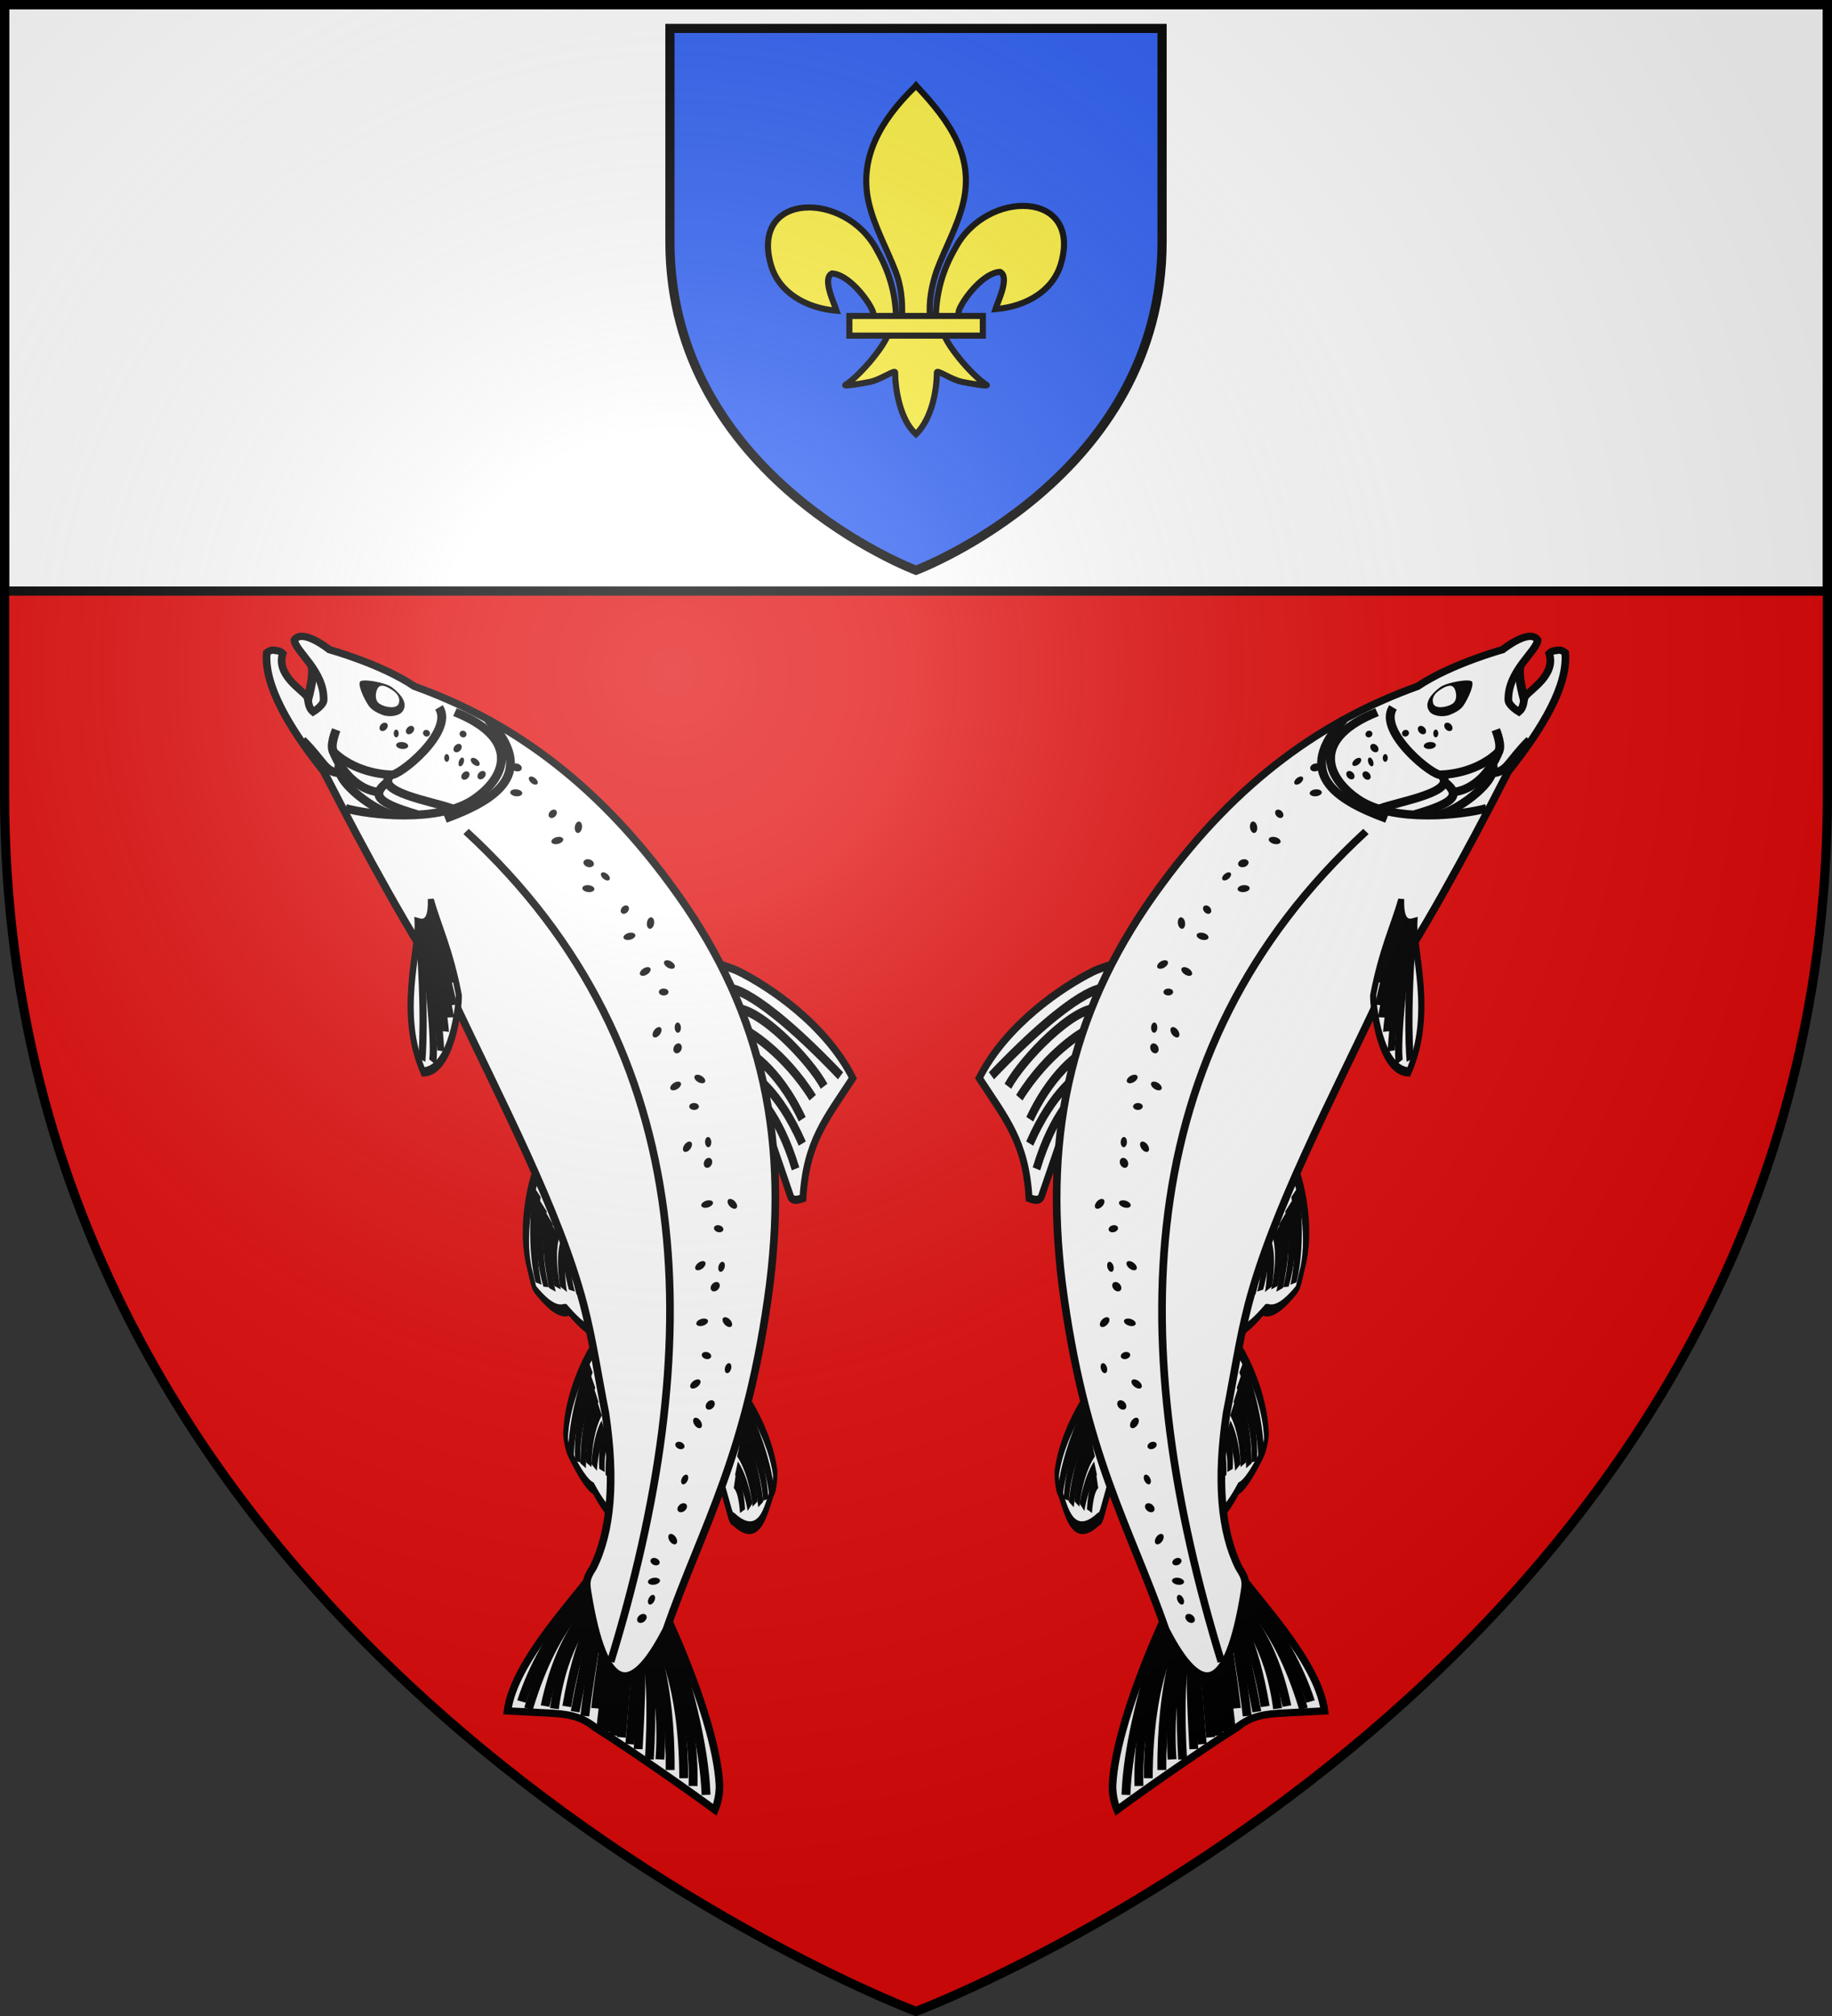 <?xml version="1.0" encoding="UTF-8" standalone="no"?>
<svg
   xmlns:dc="http://purl.org/dc/elements/1.1/"
   xmlns:cc="http://creativecommons.org/ns#"
   xmlns:rdf="http://www.w3.org/1999/02/22-rdf-syntax-ns#"
   xmlns:svg="http://www.w3.org/2000/svg"
   xmlns="http://www.w3.org/2000/svg"
   xmlns:xlink="http://www.w3.org/1999/xlink"
   xmlns:sodipodi="http://sodipodi.sourceforge.net/DTD/sodipodi-0.dtd"
   xmlns:inkscape="http://www.inkscape.org/namespaces/inkscape"
   width="600"
   height="660"
   viewBox="0 0 600 660"
   id="svg2"
   sodipodi:version="0.32"
   inkscape:version="0.46"
   sodipodi:docname="Blason_Deneuvre-A_54.svg"
   inkscape:output_extension="org.inkscape.output.svg.inkscape"
   version="1.0">
  <rect x="0" y="0" width="600" height="660" fill="#333333" stroke="none"/>
  <sodipodi:namedview
     inkscape:window-height="977"
     inkscape:window-width="1280"
     inkscape:pageshadow="2"
     inkscape:pageopacity="0.0"
     guidetolerance="10.0"
     gridtolerance="10.0"
     objecttolerance="10.0"
     borderopacity="1.0"
     bordercolor="#666666"
     pagecolor="#ffffff"
     id="base"
     showgrid="false"
     inkscape:zoom="1.1621212"
     inkscape:cx="300"
     inkscape:cy="330"
     inkscape:window-x="-4"
     inkscape:window-y="-4"
     inkscape:current-layer="layer4"
     inkscape:object-nodes="true"
     inkscape:window-maximized="1" />
  <defs
     id="defs4">
    <radialGradient
       id="Gradient1"
       gradientUnits="userSpaceOnUse"
       cx="-80"
       cy="-80"
       r="405">
      <stop
         style="stop-color:#fff;stop-opacity:0.31"
         offset="0"
         id="stop7" />
      <stop
         style="stop-color:#fff;stop-opacity:0.25"
         offset="0.19"
         id="stop9" />
      <stop
         style="stop-color:#6b6b6b;stop-opacity:0.125"
         offset="0.6"
         id="stop11" />
      <stop
         style="stop-color:#000;stop-opacity:0.125"
         offset="1"
         id="stop13" />
    </radialGradient>
    <clipPath
       id="shield_cut">
      <path
         id="shield"
         d="M -298.5,-298.5 L 298.5,-298.5 L 298.5,-40 C 298.5,246.31 0,358.5 0,358.5 C 0,358.5 -298.5,246.31 -298.5,-40 L -298.5,-298.5 z" />
    </clipPath>
    <radialGradient
       inkscape:collect="always"
       xlink:href="#Gradient1"
       id="radialGradient3829"
       gradientUnits="userSpaceOnUse"
       cx="-80"
       cy="-80"
       r="405" />
    <radialGradient
       inkscape:collect="always"
       xlink:href="#Gradient1"
       id="radialGradient4691"
       gradientUnits="userSpaceOnUse"
       cx="-80"
       cy="-80"
       r="405" />
  </defs>
  <g
     id="layer4"
     inkscape:label="Fond écu"
     inkscape:groupmode="layer"
     transform="translate(300,300)">
    <use
       xlink:href="#shield"
       id="use18"
       style="fill:#e20909"
       x="0"
       y="0"
       width="600"
       height="660" />
    <rect
       style="opacity:1;fill:#ffffff;fill-opacity:1;fill-rule:nonzero;stroke:#000000;stroke-width:3;stroke-linecap:butt;stroke-linejoin:round;stroke-miterlimit:4;stroke-dasharray:none;stroke-dashoffset:0;stroke-opacity:1.0"
       id="rect5197"
       width="597"
       height="192"
       x="-298.5"
       y="-298.5" />
    <g
       id="g4275"
       inkscape:label="Meubles"
       transform="translate(-2400,-300)" />
    <g
       id="g3819"
       inkscape:label="Meubles"
       transform="translate(-700,0)" />
  </g>
  <g
     id="layer3"
     inkscape:label="Meubles"
     inkscape:groupmode="layer"
     transform="translate(300,300)">
    <g
       id="g7777"
       style="display:inline"
       transform="matrix(1.405,0.352,-0.383,1.339,-132.819,-529.461)">
      <g
         style="fill:none;stroke:#000000;stroke-width:4.764;stroke-miterlimit:4;stroke-dasharray:none"
         inkscape:transform-center-y="-9.4757472"
         inkscape:transform-center-x="-45.212333"
         id="g4458"
         transform="matrix(7.1820527e-2,0.442,-0.468,-0.424,256.911,60.734)">
        <path
           inkscape:connector-curvature="0"
           sodipodi:nodetypes="ccsccc"
           id="path4460"
           d="M 1292.388,486.118 C 1302.194,488.368 1328.09,491.672 1340.095,484.974 C 1341.324,483.775 1347.075,480.977 1346.874,479.747 C 1344.488,465.129 1335.53,461.31 1334.332,459.969 C 1330.833,444.981 1326.124,444.644 1326.124,444.644 C 1323.494,443.215 1322.744,452.46 1307.418,455.775"
           style="fill:#ffffff;fill-opacity:1;fill-rule:evenodd;stroke:#000000;stroke-width:4.101;stroke-linecap:butt;stroke-linejoin:miter;stroke-miterlimit:4;stroke-dasharray:none;stroke-opacity:1" />
        <path
           inkscape:connector-curvature="0"
           sodipodi:nodetypes="cc"
           id="path4462"
           d="M 1303.342,480.416 C 1330.333,482.328 1338.272,473.533 1338.272,473.533"
           style="fill:none;stroke:#000000;stroke-width:4.764;stroke-linecap:butt;stroke-linejoin:miter;stroke-miterlimit:4;stroke-dasharray:none;stroke-opacity:1" />
        <path
           inkscape:connector-curvature="0"
           style="fill:none;stroke:#000000;stroke-width:4.764;stroke-linecap:butt;stroke-linejoin:miter;stroke-miterlimit:4;stroke-dasharray:none;stroke-opacity:1"
           d="M 1300.978,484.752 C 1332.7,485.803 1341.888,478.116 1341.888,478.116"
           id="path4464"
           sodipodi:nodetypes="cc" />
        <path
           inkscape:connector-curvature="0"
           style="fill:none;stroke:#000000;stroke-width:4.764;stroke-linecap:butt;stroke-linejoin:miter;stroke-miterlimit:4;stroke-dasharray:none;stroke-opacity:1"
           d="M 1304.937,475.943 C 1322.906,478.495 1335.444,469.822 1335.444,469.822"
           id="path4466"
           sodipodi:nodetypes="cc" />
        <path
           inkscape:connector-curvature="0"
           sodipodi:nodetypes="cc"
           id="path4468"
           d="M 1306.382,471.627 C 1321.433,473.777 1330.946,467.002 1330.946,467.002"
           style="fill:none;stroke:#000000;stroke-width:4.764;stroke-linecap:butt;stroke-linejoin:miter;stroke-miterlimit:4;stroke-dasharray:none;stroke-opacity:1" />
        <path
           inkscape:connector-curvature="0"
           style="fill:none;stroke:#000000;stroke-width:4.764;stroke-linecap:butt;stroke-linejoin:miter;stroke-miterlimit:4;stroke-dasharray:none;stroke-opacity:1"
           d="M 1308.722,466.067 C 1319.474,467.69 1327.661,463.545 1327.661,463.545"
           id="path4470"
           sodipodi:nodetypes="cc" />
        <path
           inkscape:connector-curvature="0"
           sodipodi:nodetypes="cc"
           id="path4472"
           d="M 1310.173,462.056 C 1316.645,464.071 1322.665,458.744 1322.665,458.744"
           style="fill:none;stroke:#000000;stroke-width:4.764;stroke-linecap:butt;stroke-linejoin:miter;stroke-miterlimit:4;stroke-dasharray:none;stroke-opacity:1" />
        <path
           inkscape:connector-curvature="0"
           style="fill:none;stroke:#000000;stroke-width:4.764;stroke-linecap:butt;stroke-linejoin:miter;stroke-miterlimit:4;stroke-dasharray:none;stroke-opacity:1"
           d="M 1311.444,456.671 C 1315.449,457.816 1319.662,454.056 1319.662,454.056"
           id="path4474"
           sodipodi:nodetypes="cc" />
      </g>
      <g
         style="fill:none;stroke:#000000;stroke-width:4.764;stroke-miterlimit:4;stroke-dasharray:none"
         transform="matrix(-2.4706813e-2,0.447,-0.366,-0.514,355.517,134.715)"
         id="g4440">
        <path
           style="fill:#ffffff;fill-opacity:1;fill-rule:evenodd;stroke:#000000;stroke-width:4.101;stroke-linecap:butt;stroke-linejoin:miter;stroke-miterlimit:4;stroke-dasharray:none;stroke-opacity:1"
           d="M 1292.388,486.118 C 1302.194,488.368 1328.09,491.672 1340.095,484.974 C 1341.324,483.775 1342.227,481.35 1342.026,480.12 C 1339.64,465.502 1335.53,461.31 1334.332,459.969 C 1330.833,444.981 1326.124,444.644 1326.124,444.644 C 1323.494,443.215 1322.744,452.46 1307.418,455.775"
           id="path4442"
           sodipodi:nodetypes="ccsccc"
           inkscape:connector-curvature="0" />
        <path
           style="fill:none;stroke:#000000;stroke-width:4.764;stroke-linecap:butt;stroke-linejoin:miter;stroke-miterlimit:4;stroke-dasharray:none;stroke-opacity:1"
           d="M 1303.342,480.416 C 1330.333,482.328 1338.272,473.533 1338.272,473.533"
           id="path4444"
           sodipodi:nodetypes="cc"
           inkscape:connector-curvature="0" />
        <path
           sodipodi:nodetypes="cc"
           id="path4446"
           d="M 1300.978,484.752 C 1332.7,485.803 1341.888,478.116 1341.888,478.116"
           style="fill:none;stroke:#000000;stroke-width:4.764;stroke-linecap:butt;stroke-linejoin:miter;stroke-miterlimit:4;stroke-dasharray:none;stroke-opacity:1"
           inkscape:connector-curvature="0" />
        <path
           sodipodi:nodetypes="cc"
           id="path4448"
           d="M 1304.937,475.943 C 1322.906,478.495 1335.444,469.822 1335.444,469.822"
           style="fill:none;stroke:#000000;stroke-width:4.764;stroke-linecap:butt;stroke-linejoin:miter;stroke-miterlimit:4;stroke-dasharray:none;stroke-opacity:1"
           inkscape:connector-curvature="0" />
        <path
           style="fill:none;stroke:#000000;stroke-width:4.764;stroke-linecap:butt;stroke-linejoin:miter;stroke-miterlimit:4;stroke-dasharray:none;stroke-opacity:1"
           d="M 1306.382,471.627 C 1321.433,473.777 1330.946,467.002 1330.946,467.002"
           id="path4450"
           sodipodi:nodetypes="cc"
           inkscape:connector-curvature="0" />
        <path
           sodipodi:nodetypes="cc"
           id="path4452"
           d="M 1308.722,466.067 C 1319.474,467.69 1327.661,463.545 1327.661,463.545"
           style="fill:none;stroke:#000000;stroke-width:4.764;stroke-linecap:butt;stroke-linejoin:miter;stroke-miterlimit:4;stroke-dasharray:none;stroke-opacity:1"
           inkscape:connector-curvature="0" />
        <path
           style="fill:none;stroke:#000000;stroke-width:4.764;stroke-linecap:butt;stroke-linejoin:miter;stroke-miterlimit:4;stroke-dasharray:none;stroke-opacity:1"
           d="M 1310.173,462.056 C 1316.645,464.071 1322.665,458.744 1322.665,458.744"
           id="path4454"
           sodipodi:nodetypes="cc"
           inkscape:connector-curvature="0" />
        <path
           sodipodi:nodetypes="cc"
           id="path4456"
           d="M 1311.444,456.671 C 1315.449,457.816 1319.662,454.056 1319.662,454.056"
           style="fill:none;stroke:#000000;stroke-width:4.764;stroke-linecap:butt;stroke-linejoin:miter;stroke-miterlimit:4;stroke-dasharray:none;stroke-opacity:1"
           inkscape:connector-curvature="0" />
      </g>
      <g
         style="fill:none;stroke:#000000;stroke-width:4.764;stroke-miterlimit:4;stroke-dasharray:none"
         id="g4476"
         transform="matrix(0.283,0.347,-6.3353694e-3,-0.631,-183.357,321.898)">
        <path
           inkscape:connector-curvature="0"
           sodipodi:nodetypes="ccccc"
           id="path4478"
           d="M 1292.388,486.118 C 1302.194,488.368 1328.09,491.672 1340.095,484.974 C 1341.324,483.775 1342.227,481.35 1342.026,480.12 C 1339.735,473.896 1345.81,460.566 1317.377,452.12 C 1314.747,450.69 1314.629,451.49 1299.303,454.806"
           style="fill:#ffffff;fill-opacity:1;fill-rule:evenodd;stroke:#000000;stroke-width:4.101;stroke-linecap:butt;stroke-linejoin:miter;stroke-miterlimit:4;stroke-dasharray:none;stroke-opacity:1" />
        <path
           inkscape:connector-curvature="0"
           sodipodi:nodetypes="cc"
           id="path4480"
           d="M 1303.342,480.416 C 1330.333,482.328 1338.272,473.533 1338.272,473.533"
           style="fill:none;stroke:#000000;stroke-width:4.764;stroke-linecap:butt;stroke-linejoin:miter;stroke-miterlimit:4;stroke-dasharray:none;stroke-opacity:1" />
        <path
           inkscape:connector-curvature="0"
           style="fill:none;stroke:#000000;stroke-width:4.764;stroke-linecap:butt;stroke-linejoin:miter;stroke-miterlimit:4;stroke-dasharray:none;stroke-opacity:1"
           d="M 1300.978,484.752 C 1332.7,485.803 1341.888,478.116 1341.888,478.116"
           id="path4482"
           sodipodi:nodetypes="cc" />
        <path
           inkscape:connector-curvature="0"
           style="fill:none;stroke:#000000;stroke-width:4.764;stroke-linecap:butt;stroke-linejoin:miter;stroke-miterlimit:4;stroke-dasharray:none;stroke-opacity:1"
           d="M 1304.937,475.943 C 1322.906,478.495 1335.444,469.822 1335.444,469.822"
           id="path4484"
           sodipodi:nodetypes="cc" />
        <path
           inkscape:connector-curvature="0"
           sodipodi:nodetypes="cc"
           id="path4486"
           d="M 1306.382,471.627 C 1321.433,473.777 1330.946,467.002 1330.946,467.002"
           style="fill:none;stroke:#000000;stroke-width:4.764;stroke-linecap:butt;stroke-linejoin:miter;stroke-miterlimit:4;stroke-dasharray:none;stroke-opacity:1" />
        <path
           inkscape:connector-curvature="0"
           style="fill:none;stroke:#000000;stroke-width:4.764;stroke-linecap:butt;stroke-linejoin:miter;stroke-miterlimit:4;stroke-dasharray:none;stroke-opacity:1"
           d="M 1308.722,466.067 C 1319.474,467.69 1327.661,463.545 1327.661,463.545"
           id="path4488"
           sodipodi:nodetypes="cc" />
        <path
           inkscape:connector-curvature="0"
           sodipodi:nodetypes="cc"
           id="path4490"
           d="M 1310.173,462.056 C 1316.645,464.071 1322.665,458.744 1322.665,458.744"
           style="fill:none;stroke:#000000;stroke-width:4.764;stroke-linecap:butt;stroke-linejoin:miter;stroke-miterlimit:4;stroke-dasharray:none;stroke-opacity:1" />
      </g>
      <g
         style="fill:none;stroke:#000000;stroke-width:2.736;stroke-miterlimit:4;stroke-dasharray:none"
         inkscape:transform-center-y="-30.345715"
         inkscape:transform-center-x="-61.142049"
         transform="matrix(-0.24,0.706,-0.625,-0.386,747.125,-264.332)"
         id="g4550">
        <path
           sodipodi:nodetypes="csccsc"
           id="path4526"
           d="M 1174.897,511.353 C 1174.3,510.237 1170.738,502.969 1169.888,500.321 C 1166.411,489.489 1162.145,467.745 1168.001,450.719 C 1182.946,450.133 1192.544,451.177 1205.829,441.602 C 1206.598,442.129 1209.105,443.504 1208.202,445.21 L 1192.562,474.763"
           style="fill:#ffffff;fill-opacity:1;fill-rule:evenodd;stroke:#000000;stroke-width:2.356;stroke-linecap:butt;stroke-linejoin:miter;stroke-miterlimit:4;stroke-dasharray:none;stroke-opacity:1"
           inkscape:connector-curvature="0" />
        <path
           sodipodi:nodetypes="cc"
           id="path4528"
           d="M 1175.799,499.619 C 1175.799,499.619 1169.506,493.572 1170.24,454.356"
           style="fill:none;stroke:#000000;stroke-width:2.736;stroke-linecap:butt;stroke-linejoin:miter;stroke-miterlimit:4;stroke-dasharray:none;stroke-opacity:1"
           inkscape:connector-curvature="0" />
        <path
           style="fill:none;stroke:#000000;stroke-width:2.736;stroke-linecap:butt;stroke-linejoin:miter;stroke-miterlimit:4;stroke-dasharray:none;stroke-opacity:1"
           d="M 1179.078,494.481 C 1173.333,488.748 1173.499,465.77 1176.243,456.727"
           id="path4530"
           sodipodi:nodetypes="cc"
           inkscape:connector-curvature="0" />
        <path
           sodipodi:nodetypes="cc"
           id="path4532"
           d="M 1181.151,486.66 C 1181.151,486.66 1177.556,473.702 1181.35,457.6"
           style="fill:none;stroke:#000000;stroke-width:2.736;stroke-linecap:butt;stroke-linejoin:miter;stroke-miterlimit:4;stroke-dasharray:none;stroke-opacity:1"
           inkscape:connector-curvature="0" />
        <path
           style="fill:none;stroke:#000000;stroke-width:2.736;stroke-linecap:butt;stroke-linejoin:miter;stroke-miterlimit:4;stroke-dasharray:none;stroke-opacity:1"
           d="M 1185.84,483.826 C 1185.84,483.826 1182.196,472.852 1188.473,456.375"
           id="path4534"
           sodipodi:nodetypes="cc"
           inkscape:connector-curvature="0" />
        <path
           inkscape:transform-center-y="17.204263"
           inkscape:transform-center-x="20.714286"
           sodipodi:nodetypes="cc"
           id="path4536"
           d="M 1189.836,477.763 C 1189.836,477.763 1187.052,468.233 1193.872,451.853"
           style="fill:none;stroke:#000000;stroke-width:2.736;stroke-linecap:butt;stroke-linejoin:miter;stroke-miterlimit:4;stroke-dasharray:none;stroke-opacity:1"
           inkscape:connector-curvature="0" />
        <path
           inkscape:transform-center-y="6.6590296"
           inkscape:transform-center-x="22.033239"
           style="fill:none;stroke:#000000;stroke-width:2.736;stroke-linecap:butt;stroke-linejoin:miter;stroke-miterlimit:4;stroke-dasharray:none;stroke-opacity:1"
           d="M 1193.316,473.864 C 1193.316,473.864 1192.266,463.697 1200.995,448.946"
           id="path4538"
           sodipodi:nodetypes="cc"
           inkscape:connector-curvature="0" />
      </g>
      <path
         sodipodi:nodetypes="cssc"
         id="path4626"
         d="M 41.882,323.359 C 42.828,324.896 42.977,329.437 42.998,330.924 C 43.009,331.668 42.913,333.048 43.392,334.339 C 43.87,335.63 49.846,334.623 47.262,322.959"
         style="fill:#ffffff;fill-opacity:1;fill-rule:evenodd;stroke:#000000;stroke-width:2;stroke-linecap:butt;stroke-linejoin:miter;stroke-miterlimit:4;stroke-dasharray:none;stroke-opacity:1"
         inkscape:connector-curvature="0" />
      <g
         style="fill:none;stroke:#000000;stroke-width:4.73;stroke-miterlimit:4;stroke-dasharray:none"
         transform="matrix(-0.292,0.305,-0.305,-0.292,679.107,231.387)"
         id="g4687">
        <path
           style="fill:#ffffff;fill-opacity:1;fill-rule:evenodd;stroke:#000000;stroke-width:4.072;stroke-linecap:butt;stroke-linejoin:miter;stroke-miterlimit:4;stroke-dasharray:none;stroke-opacity:1"
           d="M 1314.395,380.968 C 1314.395,380.968 1322.007,320.477 1338.207,289.731 C 1341.866,282.786 1347.784,278.493 1347.784,278.493 C 1353.118,292.651 1368.399,330.018 1378.239,351.002 C 1381.679,361.497 1387.505,365.857 1396.197,371.861 L 1413.397,383.742 C 1395.781,406.15 1348.406,419.107 1330.761,427.899 L 1345.349,379.142 L 1314.395,380.968 z"
           id="path4639"
           sodipodi:nodetypes="ccccccccc"
           inkscape:connector-curvature="0" />
        <path
           style="fill:none;stroke:#000000;stroke-width:4.73;stroke-linecap:butt;stroke-linejoin:miter;stroke-miterlimit:4;stroke-dasharray:none;stroke-opacity:1"
           d="M 1315.876,379.884 C 1322.77,349.28 1333.658,312.949 1347.453,288.15"
           id="path4641"
           sodipodi:nodetypes="cc"
           inkscape:connector-curvature="0" />
        <path
           sodipodi:nodetypes="cc"
           id="path4643"
           d="M 1320.004,379.006 C 1320.004,379.006 1326.228,334.457 1350.807,296.026"
           style="fill:none;stroke:#000000;stroke-width:4.73;stroke-linecap:butt;stroke-linejoin:miter;stroke-miterlimit:4;stroke-dasharray:none;stroke-opacity:1"
           inkscape:connector-curvature="0" />
        <path
           style="fill:none;stroke:#000000;stroke-width:4.73;stroke-linecap:butt;stroke-linejoin:miter;stroke-miterlimit:4;stroke-dasharray:none;stroke-opacity:1"
           d="M 1324.407,378.537 C 1324.407,378.537 1323.283,351.679 1352.789,302.359"
           id="path4645"
           sodipodi:nodetypes="cc"
           inkscape:connector-curvature="0" />
        <path
           sodipodi:nodetypes="cc"
           id="path4647"
           d="M 1330.845,380.386 C 1330.845,380.386 1333.627,364.217 1362.967,320.949"
           style="fill:none;stroke:#000000;stroke-width:4.73;stroke-linecap:butt;stroke-linejoin:miter;stroke-miterlimit:4;stroke-dasharray:none;stroke-opacity:1"
           inkscape:connector-curvature="0" />
        <path
           style="fill:none;stroke:#000000;stroke-width:4.73;stroke-linecap:butt;stroke-linejoin:miter;stroke-miterlimit:4;stroke-dasharray:none;stroke-opacity:1"
           d="M 1326.883,378.71 C 1326.883,378.71 1330.602,352.735 1356.585,310.087"
           id="path4649"
           sodipodi:nodetypes="cc"
           inkscape:connector-curvature="0" />
        <path
           sodipodi:nodetypes="cc"
           id="path4651"
           d="M 1329.277,380.159 C 1329.277,380.159 1336.437,348.789 1358.18,318.049"
           style="fill:none;stroke:#000000;stroke-width:4.73;stroke-linecap:butt;stroke-linejoin:miter;stroke-miterlimit:4;stroke-dasharray:none;stroke-opacity:1"
           inkscape:connector-curvature="0" />
        <path
           style="fill:none;stroke:#000000;stroke-width:4.73;stroke-linecap:butt;stroke-linejoin:miter;stroke-miterlimit:4;stroke-dasharray:none;stroke-opacity:1"
           d="M 1334.009,381.578 C 1334.009,381.578 1358.329,346.042 1367.494,333.74"
           id="path4653"
           sodipodi:nodetypes="cc"
           inkscape:connector-curvature="0" />
        <path
           style="fill:none;stroke:#000000;stroke-width:4.73;stroke-linecap:butt;stroke-linejoin:miter;stroke-miterlimit:4;stroke-dasharray:none;stroke-opacity:1"
           d="M 1333.074,380.891 C 1333.074,380.891 1335.751,372.285 1365.091,329.017"
           id="path4655"
           sodipodi:nodetypes="cc"
           inkscape:connector-curvature="0" />
        <path
           style="fill:none;stroke:#000000;stroke-width:4.73;stroke-linecap:butt;stroke-linejoin:miter;stroke-miterlimit:4;stroke-dasharray:none;stroke-opacity:1"
           d="M 1342.262,416.875 C 1335.536,420.985 1371.8,413.369 1404.314,384.353"
           id="path4659"
           sodipodi:nodetypes="cc"
           inkscape:connector-curvature="0" />
        <path
           sodipodi:nodetypes="cc"
           id="path4661"
           d="M 1339.293,415.11 C 1338.946,415.61 1363.866,415.748 1403.221,378.933"
           style="fill:none;stroke:#000000;stroke-width:4.73;stroke-linecap:butt;stroke-linejoin:miter;stroke-miterlimit:4;stroke-dasharray:none;stroke-opacity:1"
           inkscape:connector-curvature="0" />
        <path
           style="fill:none;stroke:#000000;stroke-width:4.73;stroke-linecap:butt;stroke-linejoin:miter;stroke-miterlimit:4;stroke-dasharray:none;stroke-opacity:1"
           d="M 1347.847,404.194 C 1350.345,400.481 1357.994,401.22 1385.2,369.385"
           id="path4663"
           sodipodi:nodetypes="cc"
           inkscape:connector-curvature="0" />
        <path
           sodipodi:nodetypes="cc"
           id="path4665"
           d="M 1340.2,411.526 C 1340.2,411.526 1363.446,410.087 1394.93,375.597"
           style="fill:none;stroke:#000000;stroke-width:4.73;stroke-linecap:butt;stroke-linejoin:miter;stroke-miterlimit:4;stroke-dasharray:none;stroke-opacity:1"
           inkscape:connector-curvature="0" />
        <path
           style="fill:none;stroke:#000000;stroke-width:4.73;stroke-linecap:butt;stroke-linejoin:miter;stroke-miterlimit:4;stroke-dasharray:none;stroke-opacity:1"
           d="M 1347.929,406.415 C 1347.929,406.415 1368.598,400.881 1391.441,371.773"
           id="path4667"
           sodipodi:nodetypes="cc"
           inkscape:connector-curvature="0" />
        <path
           sodipodi:nodetypes="cc"
           id="path4669"
           d="M 1347.159,399.676 C 1347.159,399.676 1370.605,372.058 1379.77,359.756"
           style="fill:none;stroke:#000000;stroke-width:4.73;stroke-linecap:butt;stroke-linejoin:miter;stroke-miterlimit:4;stroke-dasharray:none;stroke-opacity:1"
           inkscape:connector-curvature="0" />
        <path
           sodipodi:nodetypes="cc"
           id="path4671"
           d="M 1347.6,401.028 C 1347.638,400.957 1354.016,397.752 1382.909,364.513"
           style="fill:none;stroke:#000000;stroke-width:4.73;stroke-linecap:butt;stroke-linejoin:miter;stroke-miterlimit:4;stroke-dasharray:none;stroke-opacity:1"
           inkscape:connector-curvature="0" />
        <path
           style="fill:none;stroke:#000000;stroke-width:4.73;stroke-linecap:butt;stroke-linejoin:miter;stroke-miterlimit:4;stroke-dasharray:none;stroke-opacity:1"
           d="M 1345.289,394.804 C 1345.289,394.804 1363.454,372.753 1372.619,360.451"
           id="path4673"
           sodipodi:nodetypes="cc"
           inkscape:connector-curvature="0" />
        <path
           sodipodi:nodetypes="cc"
           id="path4675"
           d="M 1337.614,384.123 C 1337.614,384.123 1360.125,351.667 1369.29,339.365"
           style="fill:none;stroke:#000000;stroke-width:4.73;stroke-linecap:butt;stroke-linejoin:miter;stroke-miterlimit:4;stroke-dasharray:none;stroke-opacity:1"
           inkscape:connector-curvature="0" />
        <path
           style="fill:none;stroke:#000000;stroke-width:4.73;stroke-linecap:butt;stroke-linejoin:miter;stroke-miterlimit:4;stroke-dasharray:none;stroke-opacity:1"
           d="M 1340.883,388.766 C 1340.883,388.766 1365.018,358.387 1374.183,346.085"
           id="path4677"
           sodipodi:nodetypes="cc"
           inkscape:connector-curvature="0" />
        <path
           sodipodi:nodetypes="cc"
           id="path4679"
           d="M 1338.938,385.882 C 1338.938,385.882 1363.208,354.716 1372.374,342.414"
           style="fill:none;stroke:#000000;stroke-width:4.73;stroke-linecap:butt;stroke-linejoin:miter;stroke-miterlimit:4;stroke-dasharray:none;stroke-opacity:1"
           inkscape:connector-curvature="0" />
        <path
           sodipodi:nodetypes="cc"
           id="path4681"
           d="M 1343.198,391.704 C 1343.198,391.704 1366.751,361.872 1375.917,349.57"
           style="fill:none;stroke:#000000;stroke-width:4.73;stroke-linecap:butt;stroke-linejoin:miter;stroke-miterlimit:4;stroke-dasharray:none;stroke-opacity:1"
           inkscape:connector-curvature="0" />
        <path
           inkscape:connector-curvature="0"
           inkscape:transform-center-y="0.12004011"
           id="path4683"
           d="M 1312.538,406.777 C 1313.139,406.211 1313.971,406.116 1314.397,406.566 C 1314.822,407.016 1314.681,407.84 1314.08,408.406 C 1313.48,408.972 1312.647,409.067 1312.222,408.617 C 1311.796,408.167 1311.938,407.343 1312.538,406.777 L 1312.538,406.777 z"
           style="fill:none;stroke:#000000;stroke-width:4.73;stroke-miterlimit:4;stroke-dasharray:none"
           inkscape:transform-center-x="-0.44322412" />
        <path
           inkscape:connector-curvature="0"
           inkscape:transform-center-x="-0.59342206"
           style="fill:none;stroke:#000000;stroke-width:4.73;stroke-miterlimit:4;stroke-dasharray:none"
           d="M 1315.257,400.1 C 1316.34,399.393 1317.299,400.386 1317.397,402.316 C 1317.495,404.247 1316.695,406.388 1315.611,407.095 C 1314.528,407.802 1313.569,406.809 1313.471,404.879 C 1313.373,402.948 1314.173,400.807 1315.257,400.1 z"
           id="path4685"
           inkscape:transform-center-y="0.42600952" />
      </g>
      <path
         sodipodi:nodetypes="ccccccccccccccccccc"
         style="fill:#ffffff;stroke:#000000;stroke-width:1.722;stroke-linecap:butt;stroke-linejoin:miter;stroke-miterlimit:4;stroke-dasharray:none;stroke-opacity:1"
         d="M 93.118,390.951 C 109.763,411.319 129.364,433.183 140.624,453.317 C 144.772,460.765 148.101,468.594 152.134,476.896 C 158.47,491.633 160.751,503.623 159.052,512.915 C 158.224,515.65 158.356,516.448 159.426,518.852 C 169.485,541.442 175.509,540.118 178.839,522.819 C 180.292,496.693 185.668,478.114 179.861,438.02 C 174.388,401.558 160.104,374.753 133.328,352.48 C 110.283,333.154 87.965,324.318 65.394,321.989 C 56.687,318.76 44.621,318.483 44.621,318.483 C 44.621,318.483 37.462,315.092 36.395,318.237 C 37.032,320.701 44.877,323.529 46.516,330.411 C 46.696,331.719 44.948,333.595 44.948,333.595 C 43.32,332.756 43.293,331.042 42.569,330.437 C 41.114,329.221 34.58,327.3 34.705,322.022 C 33.859,321.46 32.965,321.754 32.965,321.754 C 31.858,321.625 31.182,322.761 31.182,322.761 C 32.528,330.202 40.546,338.532 50.964,346.594 C 65.824,363.636 80.016,378.97 93.118,390.951 L 93.118,390.951 z"
         id="path3968"
         inkscape:connector-curvature="0" />
      <g
         inkscape:transform-center-y="6.1422135"
         inkscape:transform-center-x="-45.429605"
         style="fill:none;stroke:#000000;stroke-width:3.711;stroke-miterlimit:4;stroke-dasharray:none"
         transform="matrix(0.48,0.338,8.2536095e-2,-0.547,-522.547,333.195)"
         id="g4514">
        <path
           inkscape:connector-curvature="0"
           style="fill:#ffffff;stroke:#000000;stroke-width:3.195;stroke-linecap:butt;stroke-linejoin:miter;stroke-miterlimit:4;stroke-dasharray:none;stroke-opacity:1"
           d="M 1149.322,643.414 C 1155.105,634.744 1149.433,632.691 1148.227,631.957 C 1154.023,623.936 1156.904,597.253 1177.677,588.27 C 1188.934,598.875 1179.526,621.262 1177.633,624.115 C 1165.947,634.873 1157.118,637.952 1149.322,643.414 L 1149.322,643.414 z"
           id="path4498"
           sodipodi:nodetypes="ccccc" />
        <path
           inkscape:connector-curvature="0"
           style="fill:none;stroke:#000000;stroke-width:3.711;stroke-linecap:butt;stroke-linejoin:miter;stroke-miterlimit:4;stroke-dasharray:none;stroke-opacity:1"
           d="M 1149.591,632.694 C 1178.112,602.128 1179.568,594.519 1179.568,594.519"
           id="path4500"
           sodipodi:nodetypes="cc" />
        <path
           inkscape:connector-curvature="0"
           id="path4502"
           d="M 1151.003,633.812 C 1151.003,633.812 1169.088,617.232 1180.705,600.767"
           style="fill:none;stroke:#000000;stroke-width:3.711;stroke-linecap:butt;stroke-linejoin:miter;stroke-miterlimit:4;stroke-dasharray:none;stroke-opacity:1"
           sodipodi:nodetypes="cc" />
        <path
           inkscape:connector-curvature="0"
           sodipodi:nodetypes="cc"
           style="fill:none;stroke:#000000;stroke-width:3.711;stroke-linecap:butt;stroke-linejoin:miter;stroke-miterlimit:4;stroke-dasharray:none;stroke-opacity:1"
           d="M 1151.568,635.255 C 1151.568,635.255 1172.378,617.09 1179.017,608.304"
           id="path4504" />
        <path
           inkscape:connector-curvature="0"
           id="path4506"
           d="M 1151.764,637.395 C 1151.764,637.395 1168.902,627.113 1177.319,619.135"
           style="fill:none;stroke:#000000;stroke-width:3.711;stroke-linecap:butt;stroke-linejoin:miter;stroke-miterlimit:4;stroke-dasharray:none;stroke-opacity:1"
           sodipodi:nodetypes="cc" />
        <path
           inkscape:connector-curvature="0"
           id="path4508"
           d="M 1151.517,636.558 C 1151.517,636.558 1172.826,620.373 1178.449,614.365"
           style="fill:none;stroke:#000000;stroke-width:3.711;stroke-linecap:butt;stroke-linejoin:miter;stroke-miterlimit:4;stroke-dasharray:none;stroke-opacity:1"
           sodipodi:nodetypes="cc" />
        <path
           inkscape:connector-curvature="0"
           sodipodi:nodetypes="cc"
           style="fill:none;stroke:#000000;stroke-width:3.711;stroke-linecap:butt;stroke-linejoin:miter;stroke-miterlimit:4;stroke-dasharray:none;stroke-opacity:1"
           d="M 1151.869,638.848 C 1151.869,638.848 1166.388,631.605 1173.167,625.956"
           id="path4510" />
        <path
           inkscape:connector-curvature="0"
           sodipodi:nodetypes="cc"
           id="path4512"
           d="M 1148.661,632.1 C 1169.147,605.676 1174.911,591.395 1174.911,591.395"
           style="fill:none;stroke:#000000;stroke-width:3.711;stroke-linecap:butt;stroke-linejoin:miter;stroke-miterlimit:4;stroke-dasharray:none;stroke-opacity:1" />
      </g>
      <path
         sodipodi:nodetypes="csc"
         id="path4568"
         d="M 75.798,325.552 C 91.565,327.754 91.224,337.223 85.355,344.337 C 79.183,351.818 63.483,353.931 57.977,353.749"
         style="fill:none;stroke:#000000;stroke-width:2;stroke-linecap:butt;stroke-linejoin:miter;stroke-miterlimit:4;stroke-dasharray:none;stroke-opacity:1"
         inkscape:connector-curvature="0" />
      <path
         sodipodi:nodetypes="cccc"
         id="path4570"
         d="M 72.043,325.39 C 77.021,330.082 67.352,343.836 65.763,343.48 C 65.763,343.48 58.724,345.38 52.107,341.732 C 50.553,340.876 51.081,336.366 51.081,336.366"
         style="fill:none;stroke:#000000;stroke-width:2;stroke-linecap:butt;stroke-linejoin:miter;stroke-miterlimit:4;stroke-dasharray:none;stroke-opacity:1"
         inkscape:connector-curvature="0" />
      <path
         style="fill:none;stroke:#000000;stroke-width:2;stroke-linecap:butt;stroke-linejoin:miter;stroke-miterlimit:4;stroke-dasharray:none;stroke-opacity:1"
         d="M 81.118,347.71 C 76.399,347.185 62.879,348.452 65.819,343.453"
         id="path4572"
         sodipodi:nodetypes="cc"
         inkscape:connector-curvature="0" />
      <path
         sodipodi:nodetypes="cc"
         id="path4574"
         d="M 73.904,351.051 C 64.976,350.662 62.357,349.514 65.598,345.179"
         style="fill:none;stroke:#000000;stroke-width:2;stroke-linecap:butt;stroke-linejoin:miter;stroke-miterlimit:4;stroke-dasharray:none;stroke-opacity:1"
         inkscape:connector-curvature="0" />
      <path
         sodipodi:nodetypes="cc"
         id="path4576"
         d="M 53.912,343.978 C 53.593,348.485 65.579,353.026 69.074,352.44"
         style="fill:none;stroke:#000000;stroke-width:2;stroke-linecap:butt;stroke-linejoin:miter;stroke-miterlimit:4;stroke-dasharray:none;stroke-opacity:1"
         inkscape:connector-curvature="0" />
      <path
         sodipodi:nodetypes="cc"
         id="path4578"
         d="M 51.664,341.334 C 55.695,346.913 60.709,348.728 64.204,348.143"
         style="fill:none;stroke:#000000;stroke-width:2;stroke-linecap:butt;stroke-linejoin:miter;stroke-miterlimit:4;stroke-dasharray:none;stroke-opacity:1"
         inkscape:connector-curvature="0" />
      <path
         style="fill:none;stroke:#000000;stroke-width:2;stroke-linecap:butt;stroke-linejoin:miter;stroke-miterlimit:4;stroke-dasharray:none;stroke-opacity:1"
         d="M 44.334,340.656 C 50.342,344.292 51.045,346.635 54.54,346.049"
         id="path4580"
         sodipodi:nodetypes="cc"
         inkscape:connector-curvature="0" />
      <path
         sodipodi:nodetypes="cc"
         id="path4582"
         d="M 80.317,350.43 C 90.359,343.175 97.552,334.747 83.467,325.332"
         style="fill:none;stroke:#000000;stroke-width:2;stroke-linecap:butt;stroke-linejoin:miter;stroke-miterlimit:4;stroke-dasharray:none;stroke-opacity:1"
         inkscape:connector-curvature="0" />
      <path
         inkscape:transform-center-y="0.69188093"
         id="path4584"
         d="M 93.856,334.738 C 93.815,335.238 93.241,335.6 92.575,335.546 C 91.908,335.492 91.4,335.042 91.44,334.542 C 91.481,334.042 92.055,333.68 92.722,333.734 C 93.389,333.788 93.897,334.238 93.856,334.738 z"
         style="fill:#000000;fill-opacity:1;stroke:none;stroke-width:2;stroke-miterlimit:4;stroke-dasharray:none"
         inkscape:connector-curvature="0" />
      <path
         inkscape:transform-center-x="0.28219003"
         style="fill:#000000;fill-opacity:1;stroke:none;stroke-width:2;stroke-miterlimit:4;stroke-dasharray:none"
         d="M 98.171,337.259 C 97.98,337.595 97.346,337.612 96.756,337.298 C 96.166,336.983 95.842,336.455 96.033,336.119 C 96.223,335.783 96.857,335.766 97.447,336.08 C 98.037,336.395 98.361,336.923 98.171,337.259 L 98.171,337.259 z"
         id="path4586"
         inkscape:transform-center-y="0.48608702"
         inkscape:connector-curvature="0" />
      <path
         inkscape:transform-center-y="0.66887882"
         id="path4588"
         d="M 95.52,340.332 C 95.521,340.785 94.914,341.209 94.164,341.278 C 93.414,341.348 92.804,341.036 92.803,340.583 C 92.801,340.13 93.408,339.706 94.158,339.637 C 94.908,339.568 95.518,339.879 95.52,340.332 L 95.52,340.332 z"
         style="fill:#000000;fill-opacity:1;stroke:none;stroke-width:2;stroke-miterlimit:4;stroke-dasharray:none"
         inkscape:transform-center-x="-0.014595588"
         inkscape:connector-curvature="0" />
      <path
         inkscape:transform-center-x="-0.57286238"
         style="fill:#000000;fill-opacity:1;stroke:none;stroke-width:2;stroke-miterlimit:4;stroke-dasharray:none"
         d="M 103.9,342.196 C 104.288,342.428 104.379,343.048 104.103,343.58 C 103.828,344.112 103.289,344.355 102.901,344.123 C 102.513,343.891 102.422,343.272 102.697,342.74 C 102.973,342.208 103.512,341.964 103.9,342.196 z"
         id="path4590"
         inkscape:transform-center-y="0.27488069"
         inkscape:connector-curvature="0" />
      <path
         inkscape:transform-center-x="-0.26439639"
         style="fill:#000000;fill-opacity:1;stroke:none;stroke-width:2;stroke-miterlimit:4;stroke-dasharray:none"
         d="M 107.271,348.366 C 107.442,348.785 107.038,349.406 106.369,349.752 C 105.7,350.097 105.018,350.037 104.846,349.618 C 104.675,349.198 105.079,348.577 105.748,348.232 C 106.417,347.887 107.1,347.947 107.271,348.366 L 107.271,348.366 z"
         id="path4592"
         inkscape:transform-center-y="0.61458428"
         inkscape:connector-curvature="0" />
      <path
         inkscape:transform-center-y="0.61457859"
         id="path4594"
         d="M 109.561,343.415 C 109.126,343.541 108.889,344.243 109.032,344.982 C 109.176,345.721 109.646,346.219 110.081,346.094 C 110.517,345.969 110.753,345.267 110.61,344.528 C 110.466,343.788 109.996,343.29 109.561,343.415 L 109.561,343.415 z"
         style="fill:#000000;fill-opacity:1;stroke:none;stroke-width:2;stroke-miterlimit:4;stroke-dasharray:none"
         inkscape:transform-center-x="0.26439577"
         inkscape:connector-curvature="0" />
      <path
         inkscape:transform-center-y="0.27488165"
         id="path4596"
         d="M 82.524,338.464 C 82.912,338.695 83.004,339.315 82.728,339.847 C 82.452,340.379 81.914,340.623 81.526,340.391 C 81.138,340.159 81.047,339.539 81.322,339.007 C 81.598,338.475 82.136,338.232 82.524,338.464 z"
         style="fill:#000000;fill-opacity:1;stroke:none;stroke-width:2;stroke-miterlimit:4;stroke-dasharray:none"
         inkscape:transform-center-x="-0.57286342"
         inkscape:connector-curvature="0" />
      <path
         inkscape:transform-center-y="0.48608556"
         id="path4598"
         d="M 84.378,336.321 C 84.187,336.658 83.553,336.675 82.963,336.361 C 82.373,336.046 82.049,335.518 82.24,335.182 C 82.431,334.846 83.064,334.828 83.654,335.143 C 84.244,335.457 84.569,335.985 84.378,336.321 z"
         style="fill:#000000;fill-opacity:1;stroke:none;stroke-width:2;stroke-miterlimit:4;stroke-dasharray:none"
         inkscape:transform-center-x="0.28218837"
         inkscape:connector-curvature="0" />
      <path
         inkscape:transform-center-y="0.27488183"
         id="path4600"
         d="M 79.121,332.639 C 79.509,332.87 79.6,333.49 79.324,334.022 C 79.049,334.554 78.51,334.798 78.122,334.566 C 77.734,334.334 77.643,333.714 77.918,333.182 C 78.194,332.65 78.733,332.407 79.121,332.639 L 79.121,332.639 z"
         style="fill:#000000;fill-opacity:1;stroke:none;stroke-width:2;stroke-miterlimit:4;stroke-dasharray:none"
         inkscape:transform-center-x="-0.57286501"
         inkscape:connector-curvature="0" />
      <path
         inkscape:transform-center-y="0.39184328"
         id="path4602"
         d="M 76.641,335.595 C 76.337,335.662 76.193,336.113 76.32,336.601 C 76.448,337.09 76.798,337.433 77.103,337.366 C 77.407,337.299 77.551,336.848 77.423,336.359 C 77.296,335.87 76.945,335.528 76.641,335.595 L 76.641,335.595 z"
         style="fill:#000000;fill-opacity:1;stroke:none;stroke-width:2;stroke-miterlimit:4;stroke-dasharray:none"
         inkscape:transform-center-x="0.19196094"
         inkscape:connector-curvature="0" />
      <path
         inkscape:transform-center-x="0.17488868"
         style="fill:#000000;fill-opacity:1;stroke:none;stroke-width:2;stroke-miterlimit:4;stroke-dasharray:none"
         d="M 80.185,335.508 C 79.875,335.636 79.665,336.209 79.717,336.787 C 79.769,337.366 80.062,337.732 80.372,337.604 C 80.681,337.476 80.891,336.903 80.839,336.324 C 80.788,335.746 80.494,335.38 80.185,335.508 z"
         id="path4604"
         inkscape:transform-center-y="0.50789822"
         inkscape:connector-curvature="0" />
      <path
         inkscape:transform-center-y="0.27488246"
         id="path4606"
         d="M 86.02,337.447 C 86.408,337.679 86.5,338.299 86.224,338.831 C 85.948,339.363 85.41,339.606 85.022,339.374 C 84.634,339.143 84.542,338.523 84.818,337.991 C 85.094,337.459 85.632,337.215 86.02,337.447 L 86.02,337.447 z"
         style="fill:#000000;fill-opacity:1;stroke:none;stroke-width:2;stroke-miterlimit:4;stroke-dasharray:none"
         inkscape:transform-center-x="-0.5728625"
         inkscape:connector-curvature="0" />
      <path
         inkscape:transform-center-x="-0.57286325"
         style="fill:#000000;fill-opacity:1;stroke:none;stroke-width:2;stroke-miterlimit:4;stroke-dasharray:none"
         d="M 79.287,329.422 C 79.681,329.643 79.84,330.122 79.644,330.49 C 79.447,330.859 78.969,330.979 78.576,330.757 C 78.182,330.536 78.023,330.058 78.219,329.689 C 78.416,329.321 78.894,329.201 79.287,329.422 L 79.287,329.422 z"
         id="path4608"
         inkscape:transform-center-y="0.191545"
         inkscape:connector-curvature="0" />
      <path
         inkscape:transform-center-y="0.19154461"
         id="path4610"
         d="M 71.281,331.323 C 71.674,331.544 71.834,332.022 71.638,332.391 C 71.441,332.76 70.962,332.879 70.569,332.658 C 70.176,332.437 70.016,331.958 70.213,331.59 C 70.409,331.221 70.888,331.102 71.281,331.323 L 71.281,331.323 z"
         style="fill:#000000;fill-opacity:1;stroke:none;stroke-width:2;stroke-miterlimit:4;stroke-dasharray:none"
         inkscape:transform-center-x="-0.57286413"
         inkscape:connector-curvature="0" />
      <path
         inkscape:transform-center-x="-0.57286278"
         style="fill:#000000;fill-opacity:1;stroke:none;stroke-width:2;stroke-miterlimit:4;stroke-dasharray:none"
         d="M 61.707,332.032 C 62.095,332.264 62.187,332.884 61.911,333.416 C 61.635,333.947 61.097,334.191 60.709,333.959 C 60.321,333.727 60.23,333.107 60.505,332.575 C 60.781,332.043 61.319,331.8 61.707,332.032 z"
         id="path4612"
         inkscape:transform-center-y="0.27488201"
         inkscape:connector-curvature="0" />
      <path
         inkscape:transform-center-x="-0.014597807"
         style="fill:#000000;fill-opacity:1;stroke:none;stroke-width:2;stroke-miterlimit:4;stroke-dasharray:none"
         d="M 67.759,336.063 C 67.76,336.516 67.153,336.939 66.403,337.009 C 65.653,337.078 65.043,336.766 65.042,336.313 C 65.04,335.86 65.648,335.436 66.397,335.367 C 67.147,335.298 67.757,335.61 67.759,336.063 L 67.759,336.063 z"
         id="path4614"
         inkscape:transform-center-y="0.66887908"
         inkscape:connector-curvature="0" />
      <path
         inkscape:transform-center-x="0.19196287"
         style="fill:#000000;fill-opacity:1;stroke:none;stroke-width:2;stroke-miterlimit:4;stroke-dasharray:none"
         d="M 64.125,332.893 C 63.821,332.96 63.677,333.411 63.805,333.9 C 63.933,334.388 64.283,334.731 64.587,334.664 C 64.892,334.597 65.035,334.146 64.908,333.657 C 64.78,333.168 64.43,332.826 64.125,332.893 z"
         id="path4616"
         inkscape:transform-center-y="0.39184454"
         inkscape:connector-curvature="0" />
      <path
         inkscape:transform-center-x="-0.57286306"
         style="fill:#000000;fill-opacity:1;stroke:none;stroke-width:2;stroke-miterlimit:4;stroke-dasharray:none"
         d="M 67.653,331.25 C 68.041,331.482 68.133,332.102 67.857,332.634 C 67.581,333.166 67.043,333.41 66.655,333.178 C 66.267,332.946 66.175,332.326 66.451,331.794 C 66.727,331.262 67.265,331.019 67.653,331.25 L 67.653,331.25 z"
         id="path4618"
         inkscape:transform-center-y="0.2748832"
         inkscape:connector-curvature="0" />
      <path
         sodipodi:nodetypes="csssss"
         id="path4620"
         d="M 53.232,324.12 C 53.144,325.454 56.218,328.843 57.083,329.369 C 57.949,329.895 58.734,330.112 60.058,330.314 C 61.792,330.579 63.831,329.662 64.312,328.508 C 65.021,326.808 63.96,324.973 60.506,323.47 C 58.866,322.756 53.297,323.127 53.232,324.12 L 53.232,324.12 z"
         style="fill:#000000;fill-opacity:1;fill-rule:evenodd;stroke:none;stroke-width:2;stroke-miterlimit:4;stroke-dasharray:none"
         inkscape:connector-curvature="0" />
      <path
         sodipodi:nodetypes="czzsc"
         id="path4622"
         d="M 60.094,323.868 C 58.685,323.471 57.816,323.559 57.54,324.45 C 57.264,325.341 57.459,327.458 58.911,327.971 C 60.363,328.484 63.107,328.224 63.052,326.681 C 63.012,325.557 62.416,324.528 60.094,323.869 L 60.094,323.868 z"
         style="fill:#ffffff;fill-opacity:1;fill-rule:evenodd;stroke:none;stroke-width:2;stroke-miterlimit:4;stroke-dasharray:none"
         inkscape:connector-curvature="0" />
      <path
         inkscape:connector-curvature="0"
         style="fill:#000000;fill-opacity:1;stroke:none;stroke-width:2;stroke-miterlimit:4;stroke-dasharray:none"
         d="M 115.497,352.474 C 115.456,352.974 114.882,353.336 114.215,353.282 C 113.549,353.228 113.04,352.778 113.081,352.278 C 113.122,351.778 113.696,351.416 114.363,351.47 C 115.029,351.524 115.538,351.974 115.497,352.474 z"
         id="path4750"
         inkscape:transform-center-y="0.69188093" />
      <path
         inkscape:connector-curvature="0"
         inkscape:transform-center-y="0.48608702"
         id="path4752"
         d="M 119.811,354.995 C 119.621,355.331 118.987,355.348 118.397,355.034 C 117.807,354.719 117.483,354.191 117.673,353.855 C 117.864,353.519 118.498,353.502 119.088,353.816 C 119.678,354.131 120.002,354.659 119.811,354.995 L 119.811,354.995 z"
         style="fill:#000000;fill-opacity:1;stroke:none;stroke-width:2;stroke-miterlimit:4;stroke-dasharray:none"
         inkscape:transform-center-x="0.28219003" />
      <path
         inkscape:connector-curvature="0"
         inkscape:transform-center-x="-0.014595588"
         style="fill:#000000;fill-opacity:1;stroke:none;stroke-width:2;stroke-miterlimit:4;stroke-dasharray:none"
         d="M 117.16,358.068 C 117.162,358.521 116.555,358.945 115.805,359.014 C 115.055,359.084 114.445,358.772 114.443,358.319 C 114.442,357.866 115.049,357.442 115.799,357.373 C 116.549,357.304 117.159,357.615 117.16,358.068 L 117.16,358.068 z"
         id="path4754"
         inkscape:transform-center-y="0.66887882" />
      <path
         inkscape:connector-curvature="0"
         inkscape:transform-center-y="0.27488069"
         id="path4756"
         d="M 125.54,359.932 C 125.928,360.164 126.02,360.784 125.744,361.316 C 125.468,361.848 124.93,362.091 124.542,361.859 C 124.154,361.627 124.063,361.007 124.338,360.476 C 124.614,359.944 125.152,359.7 125.54,359.932 L 125.54,359.932 z"
         style="fill:#000000;fill-opacity:1;stroke:none;stroke-width:2;stroke-miterlimit:4;stroke-dasharray:none"
         inkscape:transform-center-x="-0.57286238" />
      <path
         inkscape:connector-curvature="0"
         inkscape:transform-center-y="0.61458428"
         id="path4758"
         d="M 128.912,366.102 C 129.083,366.521 128.679,367.142 128.01,367.487 C 127.341,367.833 126.658,367.773 126.487,367.353 C 126.316,366.934 126.72,366.313 127.389,365.968 C 128.058,365.623 128.74,365.683 128.912,366.102 L 128.912,366.102 z"
         style="fill:#000000;fill-opacity:1;stroke:none;stroke-width:2;stroke-miterlimit:4;stroke-dasharray:none"
         inkscape:transform-center-x="-0.26439639" />
      <path
         inkscape:connector-curvature="0"
         inkscape:transform-center-x="0.26439577"
         style="fill:#000000;fill-opacity:1;stroke:none;stroke-width:2;stroke-miterlimit:4;stroke-dasharray:none"
         d="M 131.202,361.151 C 130.766,361.277 130.53,361.978 130.673,362.718 C 130.817,363.457 131.287,363.955 131.722,363.83 C 132.157,363.704 132.394,363.003 132.251,362.264 C 132.107,361.524 131.637,361.026 131.202,361.151 L 131.202,361.151 z"
         id="path4760"
         inkscape:transform-center-y="0.61457859" />
      <path
         inkscape:transform-center-x="-0.4809752"
         inkscape:connector-curvature="0"
         style="fill:#000000;fill-opacity:1;stroke:none;stroke-width:2;stroke-miterlimit:4;stroke-dasharray:none"
         d="M 158.989,412.706 C 158.49,412.659 158.034,413.162 157.972,413.828 C 157.91,414.495 158.266,415.073 158.765,415.119 C 159.265,415.166 159.72,414.663 159.782,413.997 C 159.844,413.33 159.489,412.752 158.989,412.706 z"
         id="path4762"
         inkscape:transform-center-y="0.4973027" />
      <path
         inkscape:connector-curvature="0"
         inkscape:transform-center-y="0.15323768"
         id="path4764"
         d="M 157.252,408.021 C 156.888,408.15 156.762,408.771 156.969,409.407 C 157.177,410.042 157.641,410.453 158.005,410.323 C 158.369,410.193 158.496,409.572 158.288,408.937 C 158.08,408.301 157.616,407.891 157.252,408.021 L 157.252,408.021 z"
         style="fill:#000000;fill-opacity:1;stroke:none;stroke-width:2;stroke-miterlimit:4;stroke-dasharray:none"
         inkscape:transform-center-x="-0.54075648" />
      <path
         inkscape:connector-curvature="0"
         inkscape:transform-center-x="-0.45450493"
         style="fill:#000000;fill-opacity:1;stroke:none;stroke-width:2;stroke-miterlimit:4;stroke-dasharray:none"
         d="M 153.767,410.1 C 153.321,410.021 152.799,410.546 152.601,411.272 C 152.403,411.999 152.604,412.653 153.05,412.733 C 153.496,412.813 154.019,412.288 154.217,411.561 C 154.414,410.835 154.213,410.18 153.767,410.1 L 153.767,410.1 z"
         id="path4766"
         inkscape:transform-center-y="0.49093326" />
      <path
         inkscape:connector-curvature="0"
         inkscape:transform-center-y="0.59585317"
         id="path4768"
         d="M 153.379,401.524 C 153.218,401.102 152.623,400.905 152.052,401.085 C 151.48,401.264 151.147,401.753 151.309,402.175 C 151.47,402.597 152.065,402.794 152.636,402.615 C 153.208,402.435 153.541,401.947 153.379,401.524 z"
         style="fill:#000000;fill-opacity:1;stroke:none;stroke-width:2;stroke-miterlimit:4;stroke-dasharray:none"
         inkscape:transform-center-x="0.22071179" />
      <path
         inkscape:connector-curvature="0"
         inkscape:transform-center-y="0.62558765"
         id="path4770"
         d="M 147.885,397.137 C 147.502,396.896 146.82,397.187 146.365,397.786 C 145.909,398.386 145.85,399.068 146.233,399.309 C 146.617,399.551 147.298,399.26 147.754,398.661 C 148.21,398.061 148.268,397.379 147.885,397.137 z"
         style="fill:#000000;fill-opacity:1;stroke:none;stroke-width:2;stroke-miterlimit:4;stroke-dasharray:none"
         inkscape:transform-center-x="-0.2372003" />
      <path
         inkscape:connector-curvature="0"
         inkscape:transform-center-x="-0.61730868"
         style="fill:#000000;fill-opacity:1;stroke:none;stroke-width:2;stroke-miterlimit:4;stroke-dasharray:none"
         d="M 153.157,395.737 C 152.958,396.145 152.226,396.257 151.523,395.987 C 150.819,395.718 150.41,395.169 150.609,394.762 C 150.807,394.355 151.539,394.243 152.243,394.512 C 152.946,394.781 153.356,395.33 153.157,395.737 L 153.157,395.737 z"
         id="path4772"
         inkscape:transform-center-y="0.2579725" />
      <path
         inkscape:transform-center-x="-0.48097699"
         inkscape:transform-center-y="0.49730209"
         id="path4774"
         d="M 145.26,388.325 C 144.761,388.279 144.305,388.782 144.243,389.448 C 144.181,390.114 144.537,390.692 145.036,390.739 C 145.536,390.785 145.991,390.282 146.053,389.616 C 146.115,388.95 145.76,388.372 145.26,388.325 L 145.26,388.325 z"
         style="fill:#000000;fill-opacity:1;stroke:none;stroke-width:2;stroke-miterlimit:4;stroke-dasharray:none"
         inkscape:connector-curvature="0" />
      <path
         inkscape:transform-center-x="-0.54075607"
         style="fill:#000000;fill-opacity:1;stroke:none;stroke-width:2;stroke-miterlimit:4;stroke-dasharray:none"
         d="M 143.523,383.64 C 143.16,383.77 143.033,384.391 143.241,385.027 C 143.448,385.662 143.912,386.073 144.276,385.943 C 144.64,385.813 144.767,385.192 144.559,384.556 C 144.351,383.921 143.887,383.51 143.523,383.64 L 143.523,383.64 z"
         id="path4776"
         inkscape:transform-center-y="0.15324207"
         inkscape:connector-curvature="0" />
      <path
         inkscape:transform-center-y="0.49093198"
         id="path4778"
         d="M 140.038,385.72 C 139.592,385.64 139.07,386.165 138.872,386.892 C 138.674,387.618 138.876,388.273 139.321,388.353 C 139.767,388.433 140.29,387.908 140.488,387.181 C 140.685,386.454 140.484,385.8 140.038,385.72 L 140.038,385.72 z"
         style="fill:#000000;fill-opacity:1;stroke:none;stroke-width:2;stroke-miterlimit:4;stroke-dasharray:none"
         inkscape:transform-center-x="-0.45450487"
         inkscape:connector-curvature="0" />
      <path
         inkscape:transform-center-x="0.22070734"
         style="fill:#000000;fill-opacity:1;stroke:none;stroke-width:2;stroke-miterlimit:4;stroke-dasharray:none"
         d="M 139.65,377.144 C 139.489,376.722 138.894,376.525 138.323,376.704 C 137.751,376.884 137.418,377.372 137.58,377.795 C 137.741,378.217 138.336,378.414 138.907,378.234 C 139.479,378.055 139.812,377.566 139.65,377.144 L 139.65,377.144 z"
         id="path4780"
         inkscape:transform-center-y="0.59585222"
         inkscape:connector-curvature="0" />
      <path
         inkscape:transform-center-x="-0.23719883"
         style="fill:#000000;fill-opacity:1;stroke:none;stroke-width:2;stroke-miterlimit:4;stroke-dasharray:none"
         d="M 134.156,372.757 C 133.773,372.516 133.091,372.807 132.636,373.406 C 132.18,374.005 132.121,374.688 132.504,374.929 C 132.888,375.17 133.569,374.88 134.025,374.28 C 134.481,373.681 134.54,372.998 134.156,372.757 z"
         id="path4782"
         inkscape:transform-center-y="0.62558715"
         inkscape:connector-curvature="0" />
      <path
         inkscape:transform-center-y="0.25796818"
         id="path4784"
         d="M 139.428,371.357 C 139.229,371.764 138.497,371.876 137.794,371.607 C 137.091,371.338 136.681,370.789 136.88,370.382 C 137.078,369.975 137.81,369.863 138.514,370.132 C 139.217,370.401 139.627,370.95 139.428,371.357 z"
         style="fill:#000000;fill-opacity:1;stroke:none;stroke-width:2;stroke-miterlimit:4;stroke-dasharray:none"
         inkscape:transform-center-x="-0.61731015"
         inkscape:connector-curvature="0" />
      <path
         inkscape:transform-center-y="0.61308607"
         id="path4786"
         d="M 174.87,467.897 C 174.404,467.711 173.824,468.065 173.577,468.686 C 173.329,469.308 173.506,469.963 173.972,470.149 C 174.438,470.334 175.017,469.981 175.265,469.36 C 175.513,468.738 175.336,468.083 174.87,467.897 L 174.87,467.897 z"
         style="fill:#000000;fill-opacity:1;stroke:none;stroke-width:2;stroke-miterlimit:4;stroke-dasharray:none"
         inkscape:connector-curvature="0"
         inkscape:transform-center-x="-0.32060309" />
      <path
         inkscape:transform-center-x="-0.4753029"
         style="fill:#000000;fill-opacity:1;stroke:none;stroke-width:2;stroke-miterlimit:4;stroke-dasharray:none"
         d="M 175.982,458.398 C 175.596,458.42 175.299,458.98 175.318,459.648 C 175.338,460.316 175.666,460.842 176.052,460.82 C 176.438,460.799 176.735,460.239 176.716,459.57 C 176.696,458.902 176.368,458.377 175.982,458.398 z"
         id="path4788"
         inkscape:transform-center-y="0.29997574"
         inkscape:connector-curvature="0" />
      <path
         inkscape:transform-center-y="0.5994716"
         id="path4790"
         d="M 170.598,463.921 C 170.193,463.718 169.543,464.074 169.148,464.715 C 168.753,465.356 168.761,466.041 169.166,466.243 C 169.571,466.446 170.22,466.09 170.616,465.449 C 171.011,464.808 171.003,464.123 170.598,463.921 L 170.598,463.921 z"
         style="fill:#000000;fill-opacity:1;stroke:none;stroke-width:2;stroke-miterlimit:4;stroke-dasharray:none"
         inkscape:transform-center-x="-0.2970292"
         inkscape:connector-curvature="0" />
      <path
         inkscape:transform-center-x="0.38024024"
         style="fill:#000000;fill-opacity:1;stroke:none;stroke-width:2;stroke-miterlimit:4;stroke-dasharray:none"
         d="M 171.622,457.941 C 171.587,457.491 171.072,457.133 170.473,457.144 C 169.874,457.154 169.416,457.529 169.452,457.979 C 169.487,458.43 170.002,458.787 170.601,458.777 C 171.2,458.766 171.657,458.392 171.622,457.941 z"
         id="path4792"
         inkscape:transform-center-y="0.50904767"
         inkscape:connector-curvature="0" />
      <path
         inkscape:transform-center-x="-0.050506781"
         style="fill:#000000;fill-opacity:1;stroke:none;stroke-width:2;stroke-miterlimit:4;stroke-dasharray:none"
         d="M 168.624,449.823 C 168.325,449.483 167.589,449.569 166.982,450.015 C 166.375,450.461 166.126,451.099 166.425,451.439 C 166.725,451.779 167.46,451.693 168.067,451.247 C 168.674,450.801 168.924,450.163 168.624,449.823 L 168.624,449.823 z"
         id="path4794"
         inkscape:transform-center-y="0.66713815"
         inkscape:connector-curvature="0" />
      <path
         inkscape:transform-center-y="0.42209098"
         id="path4796"
         d="M 174.077,449.972 C 173.771,450.306 173.037,450.207 172.439,449.749 C 171.84,449.292 171.603,448.65 171.908,448.316 C 172.214,447.981 172.948,448.081 173.547,448.538 C 174.145,448.995 174.382,449.638 174.077,449.972 z"
         style="fill:#000000;fill-opacity:1;stroke:none;stroke-width:2;stroke-miterlimit:4;stroke-dasharray:none"
         inkscape:transform-center-x="-0.51909347"
         inkscape:connector-curvature="0" />
      <path
         inkscape:connector-curvature="0"
         style="fill:#000000;fill-opacity:1;stroke:none;stroke-width:2;stroke-miterlimit:4;stroke-dasharray:none"
         d="M 168.6,440.629 C 168.134,440.443 167.555,440.796 167.307,441.418 C 167.059,442.039 167.236,442.694 167.702,442.88 C 168.168,443.066 168.748,442.712 168.995,442.091 C 169.243,441.47 169.066,440.814 168.6,440.629 z"
         id="path4798"
         inkscape:transform-center-y="0.61308665"
         inkscape:transform-center-x="-0.32060485" />
      <path
         inkscape:connector-curvature="0"
         inkscape:transform-center-y="0.2999812"
         id="path4800"
         d="M 168.26,435.643 C 167.874,435.665 167.577,436.225 167.596,436.893 C 167.616,437.561 167.944,438.087 168.33,438.065 C 168.716,438.044 169.013,437.484 168.994,436.815 C 168.974,436.147 168.645,435.622 168.26,435.643 z"
         style="fill:#000000;fill-opacity:1;stroke:none;stroke-width:2;stroke-miterlimit:4;stroke-dasharray:none"
         inkscape:transform-center-x="-0.4753035" />
      <path
         inkscape:connector-curvature="0"
         inkscape:transform-center-x="-0.29702979"
         style="fill:#000000;fill-opacity:1;stroke:none;stroke-width:2;stroke-miterlimit:4;stroke-dasharray:none"
         d="M 164.328,436.652 C 163.923,436.449 163.273,436.805 162.878,437.446 C 162.483,438.087 162.491,438.772 162.896,438.975 C 163.301,439.177 163.951,438.822 164.346,438.181 C 164.741,437.54 164.733,436.855 164.328,436.652 L 164.328,436.652 z"
         id="path4802"
         inkscape:transform-center-y="0.59947013" />
      <path
         inkscape:connector-curvature="0"
         inkscape:transform-center-y="0.50904826"
         id="path4804"
         d="M 166.383,428.317 C 166.348,427.866 165.833,427.509 165.234,427.519 C 164.635,427.53 164.177,427.904 164.213,428.355 C 164.248,428.806 164.763,429.163 165.362,429.152 C 165.961,429.142 166.418,428.767 166.383,428.317 L 166.383,428.317 z"
         style="fill:#000000;fill-opacity:1;stroke:none;stroke-width:2;stroke-miterlimit:4;stroke-dasharray:none"
         inkscape:transform-center-x="0.38023591" />
      <path
         inkscape:connector-curvature="0"
         inkscape:transform-center-y="0.66713741"
         id="path4806"
         d="M 162.354,422.555 C 162.055,422.215 161.319,422.301 160.712,422.747 C 160.105,423.193 159.856,423.831 160.156,424.171 C 160.455,424.51 161.191,424.424 161.797,423.978 C 162.404,423.532 162.654,422.895 162.354,422.555 L 162.354,422.555 z"
         style="fill:#000000;fill-opacity:1;stroke:none;stroke-width:2;stroke-miterlimit:4;stroke-dasharray:none"
         inkscape:transform-center-x="-0.050505939" />
      <path
         inkscape:connector-curvature="0"
         inkscape:transform-center-x="-0.51909907"
         style="fill:#000000;fill-opacity:1;stroke:none;stroke-width:2;stroke-miterlimit:4;stroke-dasharray:none"
         d="M 167.807,422.703 C 167.501,423.038 166.767,422.938 166.169,422.481 C 165.57,422.024 165.333,421.381 165.639,421.047 C 165.945,420.713 166.678,420.812 167.277,421.27 C 167.875,421.727 168.113,422.369 167.807,422.703 z"
         id="path4808"
         inkscape:transform-center-y="0.42208939" />
      <path
         inkscape:transform-center-x="-0.21830732"
         inkscape:connector-curvature="0"
         style="fill:#000000;fill-opacity:1;stroke:none;stroke-width:2;stroke-miterlimit:4;stroke-dasharray:none"
         d="M 173.457,520.588 C 173.027,520.33 172.398,520.586 172.054,521.16 C 171.71,521.733 171.78,522.408 172.21,522.667 C 172.641,522.925 173.269,522.668 173.613,522.095 C 173.957,521.521 173.887,520.846 173.457,520.588 z"
         id="path4810"
         inkscape:transform-center-y="0.65651779" />
      <path
         inkscape:connector-curvature="0"
         inkscape:transform-center-y="0.37220615"
         id="path4812"
         d="M 173.919,515.612 C 173.535,515.572 173.152,516.077 173.064,516.74 C 172.977,517.403 173.217,517.974 173.601,518.014 C 173.986,518.055 174.369,517.55 174.457,516.887 C 174.544,516.224 174.304,515.653 173.919,515.612 z"
         style="fill:#000000;fill-opacity:1;stroke:none;stroke-width:2;stroke-miterlimit:4;stroke-dasharray:none"
         inkscape:transform-center-x="-0.42114677" />
      <path
         inkscape:connector-curvature="0"
         inkscape:transform-center-y="0.44159557"
         id="path4816"
         d="M 173.24,508.08 C 173.277,507.629 172.826,507.194 172.233,507.109 C 171.64,507.023 171.129,507.32 171.091,507.77 C 171.054,508.221 171.505,508.656 172.098,508.741 C 172.691,508.827 173.203,508.53 173.24,508.08 z"
         style="fill:#000000;fill-opacity:1;stroke:none;stroke-width:2;stroke-miterlimit:4;stroke-dasharray:none"
         inkscape:transform-center-x="0.45683453" />
      <path
         inkscape:connector-curvature="0"
         inkscape:transform-center-y="0.66661673"
         id="path4818"
         d="M 174.364,511.841 C 174.123,511.457 173.383,511.425 172.712,511.768 C 172.042,512.111 171.694,512.7 171.935,513.084 C 172.176,513.467 172.916,513.5 173.586,513.157 C 174.257,512.814 174.605,512.224 174.364,511.841 L 174.364,511.841 z"
         style="fill:#000000;fill-opacity:1;stroke:none;stroke-width:2;stroke-miterlimit:4;stroke-dasharray:none"
         inkscape:transform-center-x="0.056952609" />
      <path
         inkscape:connector-curvature="0"
         inkscape:transform-center-x="-0.44481715"
         style="fill:#000000;fill-opacity:1;stroke:none;stroke-width:2;stroke-miterlimit:4;stroke-dasharray:none"
         d="M 175.544,502.767 C 175.189,503.048 174.48,502.832 173.963,502.285 C 173.445,501.738 173.314,501.066 173.669,500.785 C 174.025,500.504 174.733,500.72 175.25,501.267 C 175.768,501.814 175.9,502.486 175.544,502.767 L 175.544,502.767 z"
         id="path4820"
         inkscape:transform-center-y="0.49975396" />
      <path
         inkscape:transform-center-x="-0.21831087"
         inkscape:transform-center-y="0.65651748"
         id="path4822"
         d="M 175.345,493.033 C 174.915,492.775 174.287,493.031 173.943,493.605 C 173.599,494.178 173.668,494.853 174.099,495.112 C 174.529,495.37 175.157,495.113 175.502,494.54 C 175.846,493.966 175.776,493.291 175.345,493.033 L 175.345,493.033 z"
         style="fill:#000000;fill-opacity:1;stroke:none;stroke-width:2;stroke-miterlimit:4;stroke-dasharray:none"
         inkscape:connector-curvature="0" />
      <path
         inkscape:transform-center-x="-0.42114649"
         style="fill:#000000;fill-opacity:1;stroke:none;stroke-width:2;stroke-miterlimit:4;stroke-dasharray:none"
         d="M 173.66,486.285 C 173.276,486.245 172.893,486.75 172.805,487.413 C 172.717,488.076 172.958,488.647 173.342,488.687 C 173.726,488.728 174.109,488.223 174.197,487.56 C 174.285,486.897 174.044,486.326 173.66,486.285 L 173.66,486.285 z"
         id="path4824"
         inkscape:transform-center-y="0.37220811"
         inkscape:connector-curvature="0" />
      <path
         inkscape:transform-center-x="0.45682848"
         style="fill:#000000;fill-opacity:1;stroke:none;stroke-width:2;stroke-miterlimit:4;stroke-dasharray:none"
         d="M 171.417,480.159 C 171.454,479.709 171.003,479.274 170.41,479.188 C 169.817,479.103 169.306,479.399 169.268,479.849 C 169.231,480.3 169.682,480.735 170.275,480.82 C 170.868,480.906 171.379,480.61 171.417,480.159 z"
         id="path4828"
         inkscape:transform-center-y="0.44159643"
         inkscape:connector-curvature="0" />
      <path
         inkscape:transform-center-y="0.49975294"
         id="path4832"
         d="M 173.721,474.846 C 173.366,475.127 172.657,474.911 172.14,474.364 C 171.622,473.817 171.491,473.145 171.846,472.864 C 172.201,472.583 172.91,472.799 173.427,473.346 C 173.945,473.893 174.076,474.565 173.721,474.846 L 173.721,474.846 z"
         style="fill:#000000;fill-opacity:1;stroke:none;stroke-width:2;stroke-miterlimit:4;stroke-dasharray:none"
         inkscape:transform-center-x="-0.44482558"
         inkscape:connector-curvature="0" />
      <path
         sodipodi:nodetypes="cc"
         inkscape:connector-curvature="0"
         id="path4834"
         d="M 85.647,352.14 C 151.408,388.721 170.14,456.881 168.733,533.306"
         style="fill:none;stroke:#000000;stroke-width:1.722;stroke-linecap:butt;stroke-linejoin:miter;stroke-miterlimit:4;stroke-dasharray:none;stroke-opacity:1" />
    </g>
    <use
       height="660"
       width="600"
       transform="matrix(-1,0,0,1,-3e-4,0)"
       id="use7916"
       xlink:href="#g7777"
       y="0"
       x="0"
       style="display:inline" />
    <path
       d="M -80.595,-290.695 L 80.595,-290.695 L 80.595,-220.9 C 80.595,-143.596 0,-113.305 0,-113.305 C 0,-113.305 -80.595,-143.596 -80.595,-220.9 L -80.595,-290.695 z"
       id="use2406"
       style="fill:#2b5df2;stroke:#000000;stroke-opacity:1;stroke-width:3" />
    <g
       id="g5066"
       transform="translate(-3.826,4)">
      <path
         d="M 10.36,-200.821 C 10.556,-208.565 12.663,-215.763 16.587,-222.584 C 26.86,-242.232 58.239,-241.763 51.322,-217.733 C 48.773,-208.878 40.114,-203.674 29.828,-202.781 C 30.57,-205.114 34.654,-213.363 31.358,-214.976 C 26.086,-214.795 19.54,-206.513 17.966,-202.564 C 17.739,-201.997 17.802,-201.341 17.549,-200.784"
         style="fill:#fcef3c;fill-opacity:1;fill-rule:evenodd;stroke:#000000;stroke-width:2;stroke-linecap:butt;stroke-linejoin:miter;stroke-miterlimit:4;stroke-dasharray:none;stroke-opacity:1;display:inline"
         id="path1876"
         sodipodi:nodetypes="ccscscc" />
      <path
         d="M -2.708,-200.309 C -2.904,-208.053 -5.011,-215.251 -8.935,-222.072 C -19.208,-241.72 -50.587,-241.251 -43.67,-217.221 C -41.121,-208.366 -32.462,-203.162 -22.176,-202.269 C -22.918,-204.602 -27.002,-212.851 -23.706,-214.464 C -18.434,-214.283 -11.888,-206.001 -10.314,-202.052 C -10.087,-201.485 -10.15,-200.829 -9.897,-200.272"
         style="fill:#fcef3c;fill-opacity:1;fill-rule:evenodd;stroke:#000000;stroke-width:2;stroke-linecap:butt;stroke-linejoin:miter;stroke-miterlimit:4;stroke-dasharray:none;stroke-opacity:1"
         id="path1902"
         sodipodi:nodetypes="ccscscc" />
      <path
         d="M 3.219,-275.34 C -7.604,-264.734 -14.871,-252.47 -11.739,-238.086 C -10.01,-230.151 -5.82,-222.801 -2.866,-215.157 C -1.018,-210.36 -0.546,-205.35 -0.764,-200.309 L 8.418,-200.309 C 7.978,-205.387 8.941,-210.309 10.519,-215.157 C 13.334,-222.849 17.618,-230.145 19.392,-238.086 C 22.71,-252.934 14.923,-264.131 4.482,-275.293 L 3.844,-276.033 L 3.219,-275.34 z"
         style="fill:#fcef3c;fill-opacity:1;fill-rule:nonzero;stroke:#000000;stroke-width:2;stroke-linecap:butt;stroke-linejoin:miter;stroke-miterlimit:4;stroke-dasharray:none;stroke-opacity:1"
         id="path3734"
         sodipodi:nodetypes="csccccsccc" />
      <path
         d="M -5.345,-194.43 C -7.265,-189.539 -15.092,-180.581 -19.25,-178.028 C -20.328,-177.365 -14.095,-178.409 -11.305,-178.965 C -7.645,-179.695 -2.887,-183.24 -2.999,-181.989 C -3.009,-176.259 -1.237,-166.698 3.382,-162.305 L 3.82,-161.882 L 4.272,-162.305 C 8.888,-167.201 10.629,-175.81 10.652,-181.989 C 10.541,-183.24 15.298,-179.695 18.958,-178.965 C 21.749,-178.409 27.981,-177.365 26.903,-178.028 C 22.746,-180.581 14.922,-189.539 13.003,-194.43 L -5.345,-194.43 z"
         style="fill:#fcef3c;fill-opacity:1;fill-rule:evenodd;stroke:#000000;stroke-width:2;stroke-linecap:butt;stroke-linejoin:miter;stroke-miterlimit:4;stroke-dasharray:none;stroke-opacity:1"
         id="path6395"
         sodipodi:nodetypes="cssscccssscc" />
      <rect
         width="43.71"
         height="6.438"
         x="-17.994"
         y="-200.558"
         style="fill:#fcef3c;fill-opacity:1;stroke:#000000;stroke-width:2;stroke-miterlimit:4;stroke-dasharray:none;stroke-opacity:1"
         id="rect4623" />
    </g>
  </g>
  <g
     id="layer2"
     inkscape:label="Reflet final"
     inkscape:groupmode="layer"
     transform="translate(300,300)"
     sodipodi:insensitive="true">
    <use
       xlink:href="#shield"
       id="use22"
       style="fill:url(#Gradient1)"
       x="0"
       y="0"
       width="600"
       height="660" />
  </g>
  <g
     id="layer1"
     inkscape:label="Contour final"
     inkscape:groupmode="layer"
     transform="translate(300,300)"
     sodipodi:insensitive="true">
    <use
       xlink:href="#shield"
       style="fill:none;stroke:#000000;stroke-width:3"
       id="use25"
       x="0"
       y="0"
       width="600"
       height="660" />
  </g>
</svg>
